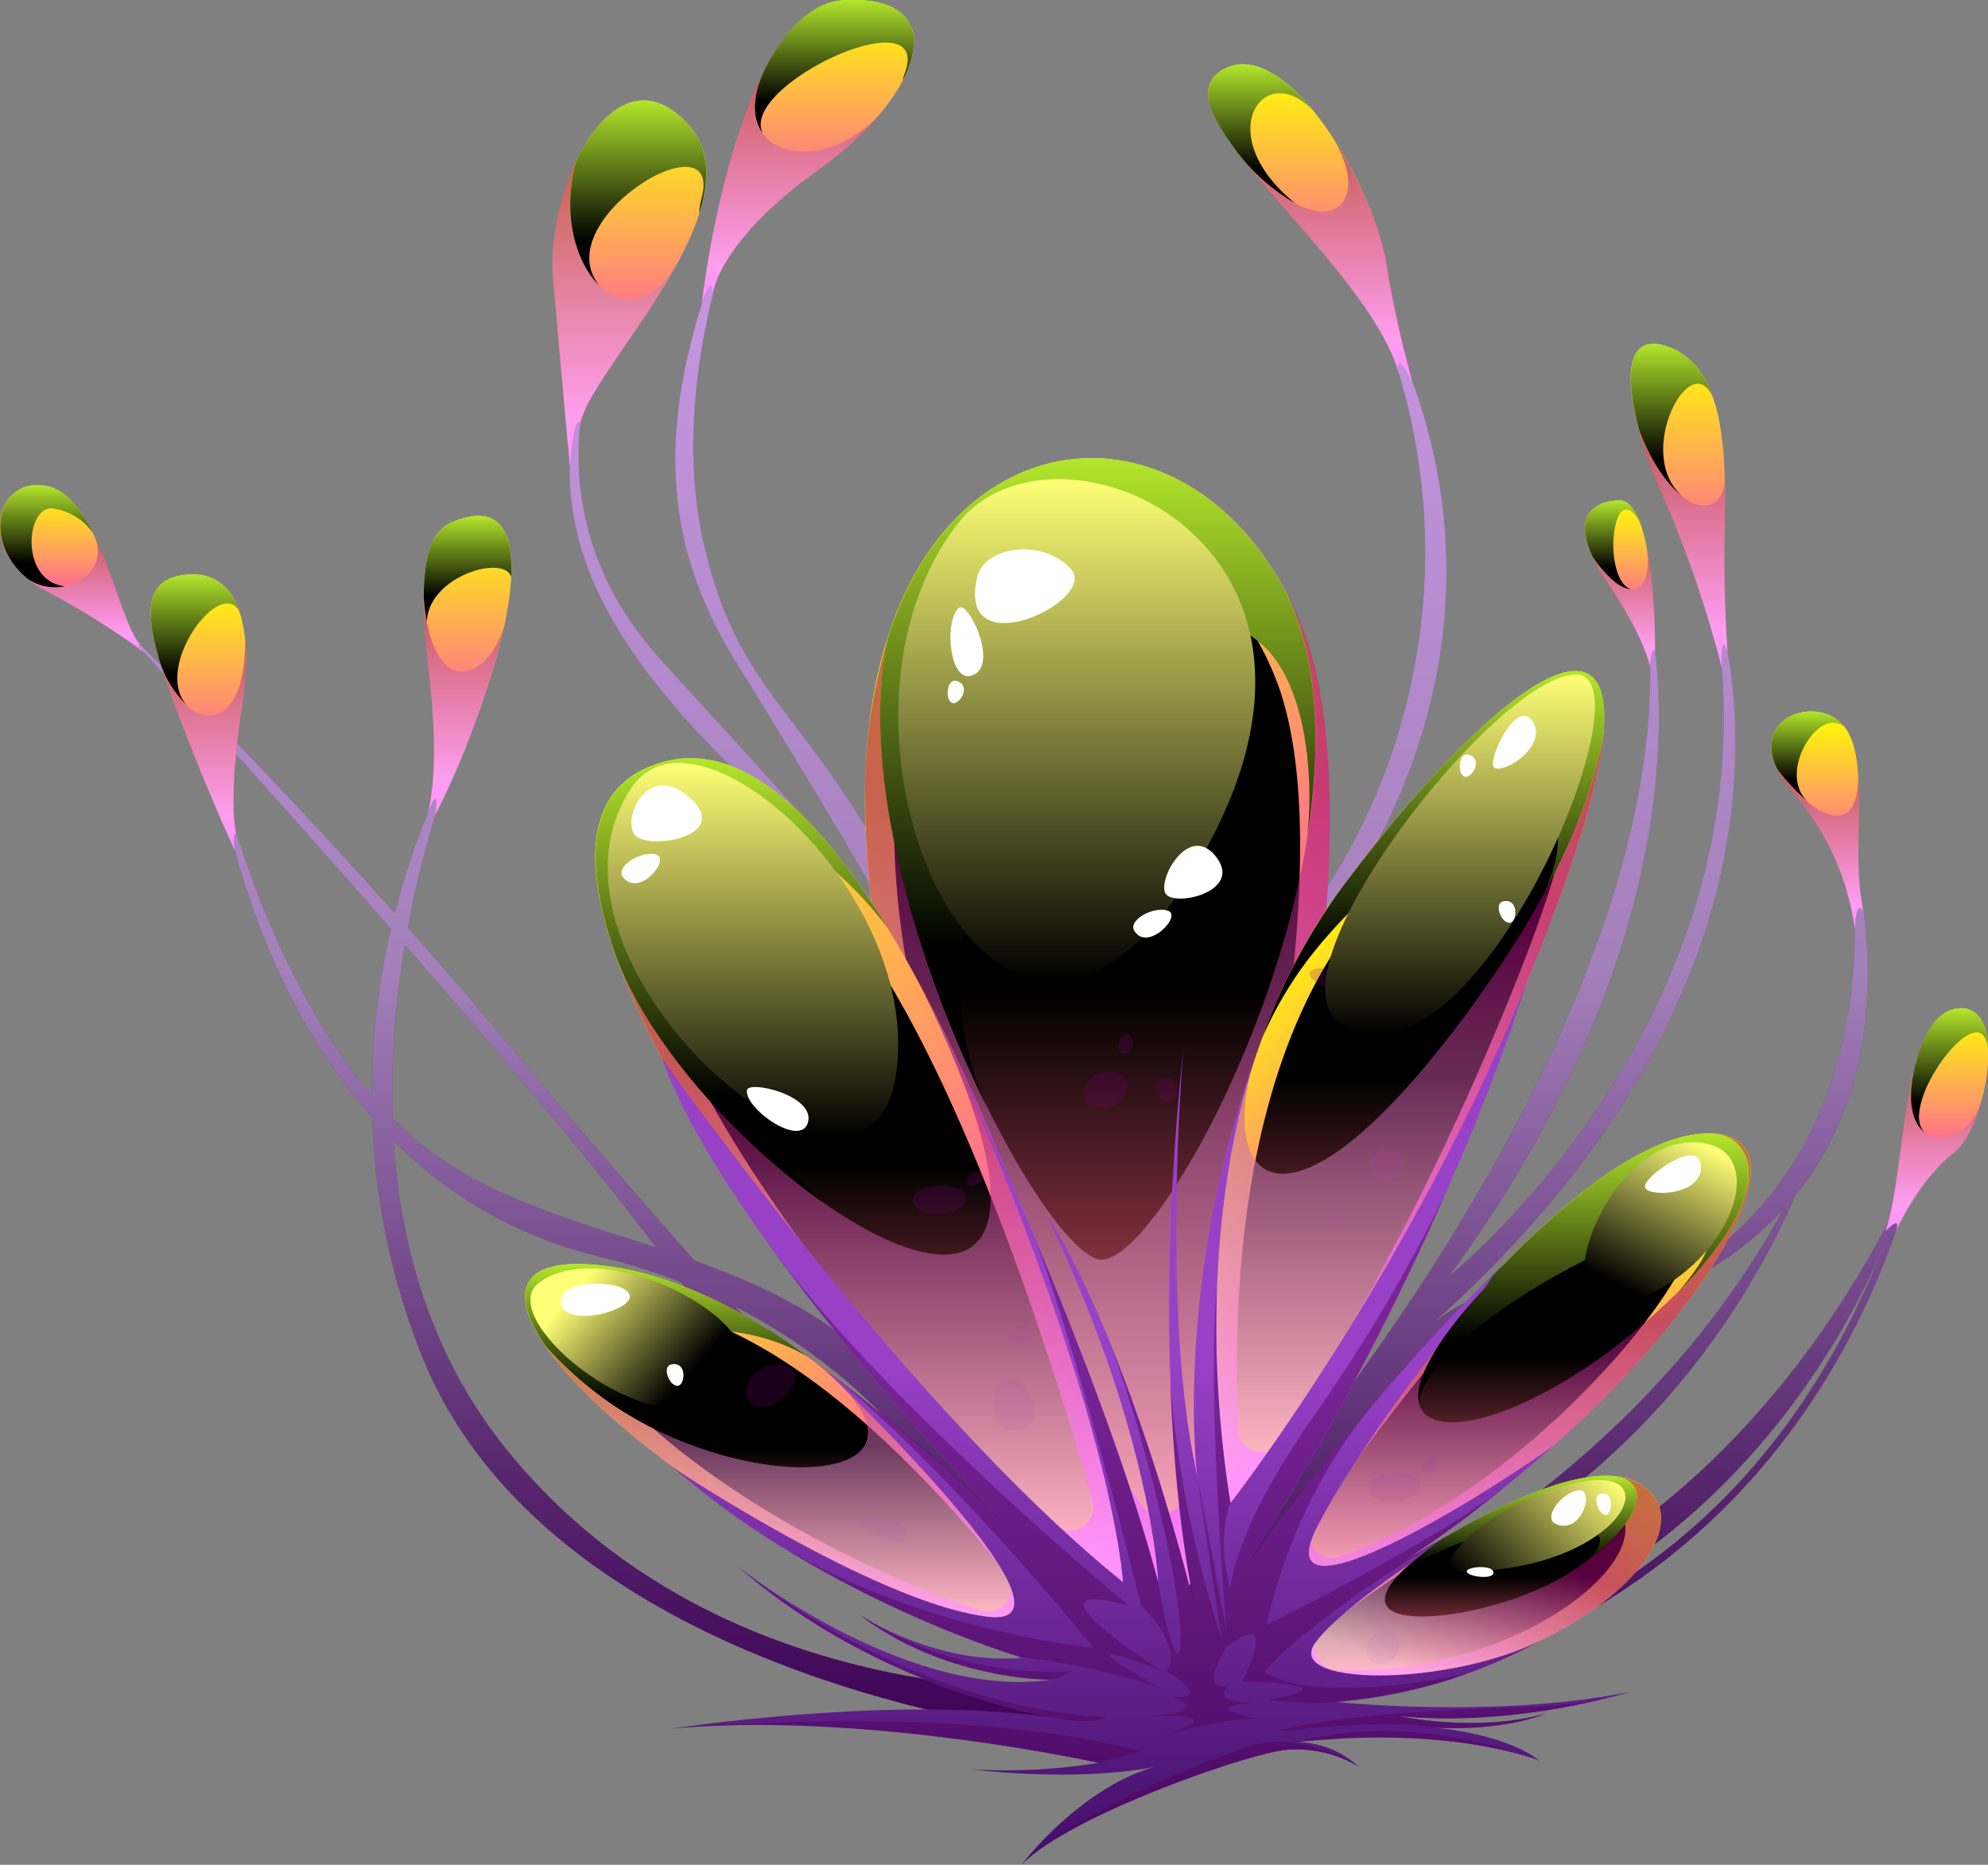 <svg xmlns="http://www.w3.org/2000/svg" xmlns:xlink="http://www.w3.org/1999/xlink" viewBox="0 0 310.91 291.6"><rect x="0" y="0" width="310.91" height="291.6" fill="#808080" stroke="none"/><defs><linearGradient id="a" x1="96.03" y1="50.43" x2="96.03" y2="47.19" gradientUnits="userSpaceOnUse"><stop offset="0.04" stop-color="#1f003d"/><stop offset="1" stop-color="#9741c7"/></linearGradient><linearGradient id="b" x1="159.11" y1="271.12" x2="159.11" y2="50.52" gradientUnits="userSpaceOnUse"><stop offset="0.19" stop-color="#2f0253"/><stop offset="1" stop-color="#9741c7"/></linearGradient><linearGradient id="c" x1="96.03" y1="50.43" x2="96.03" y2="45.75" gradientUnits="userSpaceOnUse"><stop offset="0" stop-color="#510057"/><stop offset="1" stop-color="#fff"/></linearGradient><linearGradient id="d" x1="159.11" y1="271.12" x2="159.11" y2="151.7" xlink:href="#c"/><linearGradient id="e" x1="126.03" y1="104.47" x2="221.76" y2="200.2" gradientUnits="userSpaceOnUse"><stop offset="0" stop-color="#ff0"/><stop offset="0.15" stop-color="#ffdf20"/><stop offset="0.48" stop-color="#ff8d72"/><stop offset="0.96" stop-color="#ff0bf3"/><stop offset="1" stop-color="#ff00fe"/></linearGradient><linearGradient id="f" x1="171.61" y1="236.86" x2="171.61" y2="83.11" gradientUnits="userSpaceOnUse"><stop offset="0" stop-color="#ff5e77"/><stop offset="0.53"/></linearGradient><linearGradient id="g" x1="171.61" y1="283.24" x2="171.61" y2="122.82" gradientUnits="userSpaceOnUse"><stop offset="0.16" stop-color="#fff"/><stop offset="1" stop-color="#9c006d"/></linearGradient><linearGradient id="h" x1="194.44" y1="150.88" x2="236.12" y2="192.56" xlink:href="#e"/><linearGradient id="i" x1="233.13" y1="252.77" x2="233.13" y2="182.9" gradientUnits="userSpaceOnUse"><stop offset="0" stop-color="#ff00fe"/><stop offset="0.04" stop-color="#ff0bf3"/><stop offset="0.52" stop-color="#ff8d72"/><stop offset="0.85" stop-color="#ffdf20"/><stop offset="1" stop-color="#ff0"/></linearGradient><linearGradient id="j" x1="242.74" y1="224.12" x2="216.01" y2="270.41" xlink:href="#e"/><linearGradient id="k" x1="89.6" y1="130.29" x2="191.14" y2="231.82" xlink:href="#e"/><linearGradient id="l" x1="89.14" y1="193.82" x2="159.22" y2="263.9" xlink:href="#e"/><linearGradient id="m" x1="219.62" y1="227.12" x2="219.62" y2="116.39" xlink:href="#f"/><linearGradient id="n" x1="235.37" y1="243.59" x2="235.37" y2="184.47" xlink:href="#f"/><linearGradient id="o" x1="229.89" y1="261.18" x2="229.89" y2="233.59" xlink:href="#f"/><linearGradient id="p" x1="136.09" y1="239.33" x2="136.09" y2="131.18" xlink:href="#f"/><linearGradient id="q" x1="124.67" y1="252.04" x2="124.67" y2="204" xlink:href="#f"/><linearGradient id="r" x1="233.12" y1="252.77" x2="233.12" y2="206.59" gradientUnits="userSpaceOnUse"><stop offset="0" stop-color="#fff"/><stop offset="1" stop-color="#9c006d"/></linearGradient><linearGradient id="s" x1="222.5" y1="262.19" x2="231.53" y2="239.77" xlink:href="#r"/><linearGradient id="t" x1="129.19" y1="261.33" x2="129.19" y2="207.22" xlink:href="#g"/><linearGradient id="u" x1="219.55" y1="245.74" x2="219.55" y2="141.92" xlink:href="#g"/><linearGradient id="v" x1="138.94" y1="257.66" x2="138.94" y2="168.5" xlink:href="#g"/><linearGradient id="w" x1="179.23" y1="308.42" x2="179.23" y2="213.14" gradientUnits="userSpaceOnUse"><stop offset="0" stop-color="#2f0253"/><stop offset="1" stop-color="#9741c7"/></linearGradient><linearGradient id="x" x1="171.68" y1="172.64" x2="171.68" y2="71.65" gradientUnits="userSpaceOnUse"><stop offset="0.24"/><stop offset="1" stop-color="#b3e72c"/></linearGradient><linearGradient id="y" x1="224.16" y1="162.28" x2="224.16" y2="104.94" xlink:href="#x"/><linearGradient id="z" x1="232.45" y1="201.55" x2="232.45" y2="199.53" xlink:href="#x"/><linearGradient id="aa" x1="247.65" y1="219.41" x2="247.65" y2="177.24" xlink:href="#x"/><linearGradient id="ab" x1="236.52" y1="248.55" x2="236.52" y2="230.79" xlink:href="#x"/><linearGradient id="ac" x1="253.21" y1="231.06" x2="253.21" y2="230.85" xlink:href="#x"/><linearGradient id="ad" x1="116.01" y1="188.1" x2="116.01" y2="118.56" xlink:href="#x"/><linearGradient id="ae" x1="104.27" y1="225.7" x2="104.27" y2="197.67" xlink:href="#x"/><linearGradient id="af" x1="85.75" y1="211.8" x2="85.75" y2="210.44" xlink:href="#x"/><linearGradient id="ag" x1="120.29" y1="208.89" x2="120.29" y2="207.22" xlink:href="#x"/><linearGradient id="ah" x1="168.4" y1="153.42" x2="168.4" y2="74.93" gradientUnits="userSpaceOnUse"><stop offset="0"/><stop offset="1" stop-color="#ff7"/></linearGradient><linearGradient id="ai" x1="117.76" y1="177.61" x2="117.76" y2="119.29" xlink:href="#ah"/><linearGradient id="aj" x1="107.41" y1="215.31" x2="90.92" y2="200.7" xlink:href="#ah"/><linearGradient id="ak" x1="228.34" y1="161.74" x2="228.34" y2="105.48" xlink:href="#ah"/><linearGradient id="al" x1="254.52" y1="201.64" x2="265.98" y2="178.74" xlink:href="#ah"/><linearGradient id="am" x1="250.59" y1="229.52" x2="230.86" y2="249.25" gradientUnits="userSpaceOnUse"><stop offset="0" stop-color="#ff7"/><stop offset="1"/></linearGradient><linearGradient id="an" x1="73.13" y1="128.21" x2="73.13" y2="80.66" xlink:href="#i"/><linearGradient id="ao" x1="31.02" y1="132.96" x2="31.02" y2="89.83" xlink:href="#i"/><linearGradient id="ap" x1="11.27" y1="102.02" x2="11.27" y2="75.84" xlink:href="#i"/><linearGradient id="aq" x1="98.45" y1="73.01" x2="98.45" y2="15.72" xlink:href="#i"/><linearGradient id="ar" x1="126.34" y1="47.5" x2="126.34" y2="0" xlink:href="#i"/><linearGradient id="as" x1="204.88" y1="59.47" x2="204.88" y2="10.06" xlink:href="#i"/><linearGradient id="at" x1="253.36" y1="104.48" x2="253.36" y2="78.24" xlink:href="#i"/><linearGradient id="au" x1="262.61" y1="104.48" x2="262.61" y2="53.76" xlink:href="#i"/><linearGradient id="av" x1="284.25" y1="145.36" x2="284.25" y2="111.26" xlink:href="#i"/><linearGradient id="aw" x1="302.85" y1="192.57" x2="302.85" y2="157.66" xlink:href="#i"/><linearGradient id="ax" x1="72.52" y1="127.52" x2="72.52" y2="93.44" xlink:href="#g"/><linearGradient id="ay" x1="31.59" y1="132.96" x2="31.59" y2="100.12" xlink:href="#g"/><linearGradient id="az" x1="13.49" y1="102.02" x2="13.49" y2="83.32" xlink:href="#g"/><linearGradient id="ba" x1="96.34" y1="73.01" x2="96.34" y2="25.07" xlink:href="#g"/><linearGradient id="bb" x1="123.94" y1="47.5" x2="123.94" y2="10.78" xlink:href="#g"/><linearGradient id="bc" x1="207.39" y1="59.47" x2="207.39" y2="21.38" xlink:href="#g"/><linearGradient id="bd" x1="253.98" y1="104.48" x2="253.98" y2="84.63" xlink:href="#g"/><linearGradient id="be" x1="263.27" y1="104.48" x2="263.27" y2="67.28" xlink:href="#g"/><linearGradient id="bf" x1="284.68" y1="145.36" x2="284.68" y2="120.2" xlink:href="#g"/><linearGradient id="bg" x1="302.24" y1="192.57" x2="302.24" y2="166.56" xlink:href="#g"/><linearGradient id="bh" x1="73.13" y1="97.28" x2="73.13" y2="80.66" xlink:href="#x"/><linearGradient id="bi" x1="30.49" y1="110.37" x2="30.49" y2="89.83" xlink:href="#x"/><linearGradient id="bj" x1="8.74" y1="91.83" x2="8.74" y2="75.84" xlink:href="#x"/><linearGradient id="bk" x1="99.82" y1="44.66" x2="99.82" y2="15.72" xlink:href="#x"/><linearGradient id="bl" x1="130.49" y1="20.9" x2="130.49" y2="0" xlink:href="#x"/><linearGradient id="bm" x1="197.06" y1="31.82" x2="197.06" y2="10.06" xlink:href="#x"/><linearGradient id="bn" x1="252.16" y1="92.16" x2="252.16" y2="78.24" xlink:href="#x"/><linearGradient id="bo" x1="261.45" y1="77.62" x2="261.45" y2="53.76" xlink:href="#x"/><linearGradient id="bp" x1="282.74" y1="125.39" x2="282.74" y2="111.26" xlink:href="#x"/><linearGradient id="bq" x1="304.88" y1="177.17" x2="304.88" y2="157.66" xlink:href="#x"/></defs><g style="isolation:isolate"><path d="M94.87,50.43c.71-1.54,1.48-3.09,2.33-4.68A39.39,39.39,0,0,0,94.87,50.43Z" fill="url(#a)"/><path d="M297.41,187c-32.76,66.67-90.52,73.08-57.2,49.93,23.82-16.55,35.71-38.69,40.58-50,19-23.34,8.28-55.7,8.28-55.7,7.34,51.17-26.3,73.92-40.93,70.37a27.73,27.73,0,0,0-24.45,5.67c67.34-59.93,43.67-116,43.67-116,13.76,64.76-40.7,108.25-40.7,108.25,44.92-61.52,30.6-106,30.6-106,9.16,62.38-60.61,141.76-60.61,141.76s-21.33-41.47,13-93.81,4.63-95.35,4.63-95.35c35,79.5-46.61,155.75-69,103-16.08-37.84-29-37.14-35.17-63.89-6.73-29,8.86-60.84,8.86-60.84-15.69,33.63-18.23,55.76-4,78.92,9.06,14.7,24.12,39.24,28.14,48.25-5.83-11.67-18-24.54-39.64-48.25-19-20.88-12.7-43.34-8.62-52.84C83,75.93,89.18,95.63,116,121.51c28.45,27.45,45.52,81.81,45.52,81.81s6.75,56.79-14.29,22.63C137,209.41,123,202.27,108.63,197.14c-8.3-9.42-17.47-19.89-30.55-35.53-4.7-5.61-9.52-11.16-14.3-16.54A148.81,148.81,0,0,1,71.35,118s-5.68,9.46-9.6,24.8C38.36,116.67,16.62,95.54,16.62,95.54s21.77,23.67,44.53,49.7a115.12,115.12,0,0,0-3,26c-17.73-20.62-24.38-52.72-24.38-52.72s3.55,32.63,24.44,56.23a109.23,109.23,0,0,0,7.67,37c20.18,51.08,99.38,59.62,100.6,59.32l42.43-5c84.62-15.1,92.73-94.35,92.73-94.35Q299.77,179.85,297.41,187ZM139.17,232.51C129.61,221,122.32,212.66,115,204.3,150.48,222.58,158.49,255.74,139.17,232.51Zm-36.56-37.43c-13.35-4.37-26.61-7.91-37.07-16.47q-2.16-1.77-4.15-3.77a137.53,137.53,0,0,1,1.92-27.13C78.19,164.76,93.2,182.52,102.61,195.08ZM78.69,226c-11.49-14.53-16.08-31.47-17.13-47.56a67.63,67.63,0,0,0,32.26,18.07,95.08,95.08,0,0,1,12.71,4c.69,1,1.34,1.94,1.92,2.83C126.28,230.61,171,264,171,264S112.94,269.26,78.69,226Zm185.5-25.76a53.62,53.62,0,0,0,14.68-11.09c-23.77,43.74-68,62.65-68,62.65S223.46,221.55,264.19,200.19ZM213.9,261.33c51.86-10,73.78-50,80.9-67C269.54,259.61,213.9,261.33,213.9,261.33Z" fill="url(#b)"/><g opacity="0.44" style="mix-blend-mode:multiply"><path d="M94.87,50.43c.71-1.54,1.48-3.09,2.33-4.68A39.39,39.39,0,0,0,94.87,50.43Z" fill="url(#c)"/><path d="M297.41,187c-32.76,66.67-90.52,73.08-57.2,49.93,23.82-16.55,35.71-38.69,40.58-50,19-23.34,8.28-55.7,8.28-55.7,7.34,51.17-26.3,73.92-40.93,70.37a27.73,27.73,0,0,0-24.45,5.67c67.34-59.93,43.67-116,43.67-116,13.76,64.76-40.7,108.25-40.7,108.25,44.92-61.52,30.6-106,30.6-106,9.16,62.38-60.61,141.76-60.61,141.76s-21.33-41.47,13-93.81,4.63-95.35,4.63-95.35c35,79.5-46.61,155.75-69,103-16.08-37.84-29-37.14-35.17-63.89-6.73-29,8.86-60.84,8.86-60.84-15.69,33.63-18.23,55.76-4,78.92,9.06,14.7,24.12,39.24,28.14,48.25-5.83-11.67-18-24.54-39.64-48.25-19-20.88-12.7-43.34-8.62-52.84C83,75.93,89.18,95.63,116,121.51c28.45,27.45,45.52,81.81,45.52,81.81s6.75,56.79-14.29,22.63C137,209.41,123,202.27,108.63,197.14c-8.3-9.42-17.47-19.89-30.55-35.53-4.7-5.61-9.52-11.16-14.3-16.54A148.81,148.81,0,0,1,71.35,118s-5.68,9.46-9.6,24.8C38.36,116.67,16.62,95.54,16.62,95.54s21.77,23.67,44.53,49.7a115.12,115.12,0,0,0-3,26c-17.73-20.62-24.38-52.72-24.38-52.72s3.55,32.63,24.44,56.23a109.23,109.23,0,0,0,7.67,37c20.18,51.08,99.38,59.62,100.6,59.32l42.43-5c84.62-15.1,92.73-94.35,92.73-94.35Q299.77,179.85,297.41,187ZM139.17,232.51C129.61,221,122.32,212.66,115,204.3,150.48,222.58,158.49,255.74,139.17,232.51Zm-36.56-37.43c-13.35-4.37-26.61-7.91-37.07-16.47q-2.16-1.77-4.15-3.77a137.53,137.53,0,0,1,1.92-27.13C78.19,164.76,93.2,182.52,102.61,195.08ZM78.69,226c-11.49-14.53-16.08-31.47-17.13-47.56a67.63,67.63,0,0,0,32.26,18.07,95.08,95.08,0,0,1,12.71,4c.69,1,1.34,1.94,1.92,2.83C126.28,230.61,171,264,171,264S112.94,269.26,78.69,226Zm185.5-25.76a53.62,53.62,0,0,0,14.68-11.09c-23.77,43.74-68,62.65-68,62.65S223.46,221.55,264.19,200.19ZM213.9,261.33c51.86-10,73.78-50,80.9-67C269.54,259.61,213.9,261.33,213.9,261.33Z" fill="url(#d)"/></g><path d="M184.5,253s-48.62-64.22-49.23-126.9,51.37-70,68.19-28.44S184.5,253,184.5,253Z" fill="url(#e)"/><path d="M185,234.22a3.65,3.65,0,0,1-6.54,1c-10.86-16.06-38.17-60.74-38.6-104.57-.53-54.73,44.85-61.13,59.53-24.83C211.7,136.22,191.84,210.71,185,234.22Z" fill="url(#f)" style="mix-blend-mode:screen"/><path d="M184.5,253s35.78-113.75,19-155.34a54.34,54.34,0,0,0-2.4-5.09c17.57,35.84-19.45,107.19-29.45,104.32s-40.35-62.16-32.76-97.17a83.73,83.73,0,0,0-3.58,26.38C135.88,188.75,184.5,253,184.5,253Z" opacity="0.56" fill="url(#g)" style="mix-blend-mode:multiply"/><path d="M189.69,245.74s-9.05-67.58,19.79-106.42,55.43-54.12,33.11,4.59S189.69,245.74,189.69,245.74Z" fill="url(#h)"/><path d="M192.44,252.77s48-75.22,74.61-75.53S236.17,247.88,192.44,252.77Z" fill="url(#i)"/><path d="M194.28,262.86s47.39-39.45,62.07-30.88S236.47,270.2,194.28,262.86Z" fill="url(#j)"/><path d="M181.74,257.66s-37.92-149.53-78-138.52S147.19,235.64,181.74,257.66Z" fill="url(#k)"/><path d="M173.13,261.33s-39.7-58.1-77.93-63.3S108.26,244.82,173.13,261.33Z" fill="url(#l)"/><path d="M200.42,225.42a3.65,3.65,0,0,1-6.73-1.77c-.91-18-.24-54.66,17.44-78.46,24.14-32.52,46.41-45.32,27.72,3.84A435.63,435.63,0,0,1,200.42,225.42Z" fill="url(#m)" style="mix-blend-mode:screen"/><path d="M209.6,243.39a3.67,3.67,0,0,1-4.24-5.53c11.27-16.36,38.47-53.2,55.2-53.39C280.21,184.24,243.12,232.09,209.6,243.39Z" fill="url(#n)" style="mix-blend-mode:screen"/><path d="M209.14,261.16a3.67,3.67,0,0,1-2.1-6.58c11.92-9,35.4-25.18,44.31-20C262.43,241.06,239.7,262,209.14,261.16Z" fill="url(#o)" style="mix-blend-mode:screen"/><path d="M165,238.45a3.65,3.65,0,0,0,5.87-3.8c-8.37-29.36-34.09-110.39-61-103C80.1,139.83,133.7,211.79,165,238.45Z" fill="url(#p)" style="mix-blend-mode:screen"/><path d="M153.36,251.83a3.66,3.66,0,0,0,4-5.76c-10.94-13.73-33.64-38.77-55.72-41.78C73.17,200.42,106.72,236.18,153.36,251.83Z" fill="url(#q)" style="mix-blend-mode:screen"/><path d="M126.08,135.37c3.48,1.16,1.73,13.53-3.4,10.76S122.6,134.21,126.08,135.37Z" fill="#780078" opacity="0.22" style="mix-blend-mode:multiply"/><path d="M149.94,135.75c2.67-1.3,2.71-3.53,0-3.52S148.33,136.54,149.94,135.75Z" fill="#780078" opacity="0.22" style="mix-blend-mode:multiply"/><path d="M216.36,139.57c-.84-3,7.9-3.64,8.2-.78S217.21,142.54,216.36,139.57Z" fill="#780078" opacity="0.22" style="mix-blend-mode:multiply"/><path d="M225.58,137c2.19-.2,2.24-2,.76-2.13S224.24,137.08,225.58,137Z" fill="#780078" opacity="0.22" style="mix-blend-mode:multiply"/><path d="M258,200c-2.14-1,.53-4.81,3.2-3S260.13,200.91,258,200Z" fill="#780078" opacity="0.22" style="mix-blend-mode:multiply"/><path d="M217.2,184.75c3-.77,3.17-6.26-.64-5.07S214.24,185.53,217.2,184.75Z" fill="#780078" opacity="0.22" style="mix-blend-mode:multiply"/><path d="M216.65,260.24c3-.78,3.18-6.26-.64-5.08S213.69,261,216.65,260.24Z" fill="#780078" opacity="0.22" style="mix-blend-mode:multiply"/><path d="M207.71,191.39c-1.33-2.07.5-3,1.66-1.34S207.71,191.39,207.71,191.39Z" fill="#780078" opacity="0.22" style="mix-blend-mode:multiply"/><path d="M171.56,173.15c-4.15-.74-1.63-6.38,2.67-5.49S175.71,173.89,171.56,173.15Z" fill="#780078" opacity="0.22" style="mix-blend-mode:multiply"/><path d="M175.71,161.81c1.19-1,2.37,1.92.66,2.78S174.52,162.77,175.71,161.81Z" fill="#780078" opacity="0.22" style="mix-blend-mode:multiply"/><path d="M183.42,171.91a1.89,1.89,0,0,0-1.93-3.21C179.86,169.44,181.49,173.64,183.42,171.91Z" fill="#780078" opacity="0.22" style="mix-blend-mode:multiply"/><path d="M176.5,89.78c-4.16-.74-1.64-6.37,2.66-5.48S180.65,90.52,176.5,89.78Z" fill="#780078" opacity="0.22" style="mix-blend-mode:multiply"/><path d="M180.65,78.44c1.18-1,2.36,1.92.66,2.78S179.46,79.41,180.65,78.44Z" fill="#780078" opacity="0.22" style="mix-blend-mode:multiply"/><path d="M188.36,88.55a1.9,1.9,0,0,0-1.94-3.22C184.8,86.08,186.43,90.28,188.36,88.55Z" fill="#780078" opacity="0.22" style="mix-blend-mode:multiply"/><path d="M117.56,219.51c-3.13-2.8,2.22-7.56,5.78-5.79S120.38,222,117.56,219.51Z" fill="#780078" opacity="0.22" style="mix-blend-mode:multiply"/><path d="M114.73,127.36c-2.84-1.35-1.39-4.94,1-3.42S116,128,114.73,127.36Z" fill="#780078" opacity="0.22" style="mix-blend-mode:multiply"/><path d="M156.14,216.8c2.89-3.9,8.44,4.12,4.29,6.42S153.93,219.79,156.14,216.8Z" fill="#780078" opacity="0.22" style="mix-blend-mode:multiply"/><path d="M158.91,207.56c2.41-1.31,3.75,1.43,1.38,2.58S156.49,208.88,158.91,207.56Z" fill="#780078" opacity="0.22" style="mix-blend-mode:multiply"/><path d="M211,152.54c1.2.51,3.62,4.71-2.59,2.36S204.71,149.87,211,152.54Z" fill="#780078" opacity="0.22" style="mix-blend-mode:multiply"/><path d="M142.82,188c-.84-3,7.9-3.64,8.2-.78S143.67,191,142.82,188Z" fill="#780078" opacity="0.22" style="mix-blend-mode:multiply"/><path d="M152,185.38c2.19-.2,2.24-2,.76-2.13S150.7,185.5,152,185.38Z" fill="#780078" opacity="0.22" style="mix-blend-mode:multiply"/><path d="M214,232.9c-.85-3,7.9-3.65,8.2-.79S214.8,235.86,214,232.9Z" fill="#780078" opacity="0.22" style="mix-blend-mode:multiply"/><path d="M223.18,230.29c2.19-.2,2.24-2,.76-2.14S221.83,230.41,223.18,230.29Z" fill="#780078" opacity="0.22" style="mix-blend-mode:multiply"/><path d="M140.45,238c1.2.51,3.62,4.71-2.59,2.36S134.12,235.35,140.45,238Z" fill="#780078" opacity="0.22" style="mix-blend-mode:multiply"/><path d="M267.58,177.26c6.49,0,12.29,9.57-9.55,28.88-25.07,22.17-50.71,22.48-26.49-4a15,15,0,0,0,1.88-2.6c-21.2,22.28-41,53.27-41,53.27C235.86,247.91,292.84,177.94,267.58,177.26Z" opacity="0.56" fill="url(#r)" style="mix-blend-mode:multiply"/><path d="M245.8,245.74c-12.23,8.1-40.13,11.19-24.66-1.67,1.39-1.16,2.86-2.29,4.37-3.38a279,279,0,0,0-31.23,22.17C236.47,270.2,271,240.54,256.35,232a9.39,9.39,0,0,0-3.8-1.13C258.27,231.62,257.42,238,245.8,245.74Z" opacity="0.56" fill="url(#s)" style="mix-blend-mode:multiply"/><path d="M173.13,261.33S148.27,225,119,207.22c44.09,27.17-10.18,30.8-33.7,3.22C95.83,225.78,131.71,250.79,173.13,261.33Z" opacity="0.56" fill="url(#t)" style="mix-blend-mode:multiply"/><path d="M189.69,245.74s30.58-43.12,52.9-101.83c5-13.19,7.55-22.64,8.16-28.93-1.7,9.85-7.06,24-21,43-26.93,36.66-39,28.45-34,9.12C184.1,203.87,189.69,245.74,189.69,245.74Z" opacity="0.56" fill="url(#u)" style="mix-blend-mode:multiply"/><path d="M181.74,257.66S165.89,195.19,143.87,154c38.62,78.15-35.22,30.37-47.73-5C108.69,185.11,157.38,242.14,181.74,257.66Z" opacity="0.56" fill="url(#v)" style="mix-blend-mode:multiply"/><path d="M103.49,165.44s38.8,55.16,72.13,81.95c0,0-1.42-28-30.22-90.5,0,0,25.94,53.5,35.73,90.5,0,0-.92-23.06-17.43-57.31,0,0,11.92,16.52,23.54,62.69,0,0-8.25-31.5-2.14-89,0,0-3.67,41.29,2.14,67,0,0-4-30.8,10.11-68.3,0,0-11.94,28.23-4.91,72.57,0,0,27.65-35.47,46.24-81.19,0,0-13.21,43.89-44.4,91.9,0,0,20.05-28.25,40.91-48.07,0,0-20.35,24.06-29.06,40.8s24.84-3.81,36.73-12.34c0,0-12,10.85-23.24,17.85,0,0,9.18-5.27,11.76-6.59,0,0-20.87,12.77-25.71,19.54s20.73,6.85,35.42-.47a80,80,0,0,1-32.21,9.65s25,2.71,46.09-1.57c0,0-17.58,5.58-36.08,3.82,0,0,11.9,2.6,22.78-.38,0,0-6.42,2.83-17.66,2.14,0,0,11.09.77,16.75,5.2,0,0-13.46-5.58-37.85-2.91a14.47,14.47,0,0,1,9.56,3.83,18.86,18.86,0,0,0-11.39-2.6c-6.42.69-34.09,10.39-41.36,18,0,0,8.95-11.92,20.8-15.36,0,0-10.32,2.44-28.75.38a92.48,92.48,0,0,0,20-1s-36.54-8.11-66.66-5.36c0,0,35.7-5.5,60.24-1.6,0,0-27.75-4.21-50-23.78,0,0,26.4,21,48.93,17.74,0,0-16.51.15-30-10.24,0,0,11.93,8,25.54,6.8,0,0-30.83-9.08-54.48-29.69,0,0,31.69,21.13,49.12,23.27s-25.43-38.62-25.43-38.62,16.26,12.17,28.19,24.25C157.28,238.4,113.7,193.86,103.49,165.44Z" fill="url(#w)"/><g style="mix-blend-mode:screen"><path d="M204.36,131.29c2.31-14,2-27.82-3.19-38.5-15.58-29.89-51.08-28.59-62.36,7.13-4.53,21.38,4.95,51.68,15.31,72.72-15.49-35,17.71-75.08,34.66-75.08C205,97.56,205.63,122.73,204.36,131.29Z" fill="url(#x)"/><path d="M241.43,139.79c5.55-10.18,8.21-18.41,9.32-24.81,2.09-21.71-18.92-5.77-41.27,24.34-.52.69-1,1.41-1.47,2.11a92.35,92.35,0,0,0-10.59,20.85,59.35,59.35,0,0,1,10-15.71C224.54,126.72,251.5,117.13,241.43,139.79Z" fill="url(#y)"/><path d="M231.5,201.55c.63-.69,1.27-1.36,1.9-2Z" fill="url(#z)"/><path d="M268.46,177.32c-.29,0-.57,0-.88-.06l-.53,0c-9.53.11-21.81,9.85-33.65,22.29a14.53,14.53,0,0,1-1.86,2.57c-7.7,8.43-10.35,14.14-9.59,17.31.79-14.08,62.42-43.36,40.77-17.69C278.13,186.17,274,178.07,268.46,177.32Z" fill="url(#aa)"/><path d="M252.6,230.86c-6.82-.71-17.07,3.89-27.09,9.83-1.51,1.09-3,2.22-4.37,3.38a16.32,16.32,0,0,0-4.09,4.48c8.69-11.43,42.94-13.86,30.45-4C257.45,237.41,258,231.62,252.6,230.86Z" fill="url(#ab)"/><path d="M252.55,230.85c.48.06.91.12,1.31.21A13.27,13.27,0,0,0,252.55,230.85Z" fill="url(#ac)"/><path d="M103.76,119.14C92,122.39,90.89,133.85,96.14,149c4.93,13.94,19.38,29.8,32.72,39.13C106.34,169.38,108,128.61,118.52,130c10.3,1.35,19.89,14.56,20.37,15.23C128.07,127.44,116,115.77,103.76,119.14Z" fill="url(#ad)"/><path d="M95.2,198c-13.85-1.88-15.92,3.76-9.87,12.49a55.87,55.87,0,0,0,22.11,15.18c-27.69-14.17,2.31-23.63,19-13.43-1.66-1.25-3.57-2.58-5.74-4C112.42,203.06,103.78,199.2,95.2,198Z" fill="url(#ae)"/><path d="M86.25,211.8c-.33-.43-.63-.86-.92-1.28l-.07-.08C85.56,210.88,85.9,211.34,86.25,211.8Z" fill="url(#af)"/><path d="M119,207.22c.6.36,1.16.73,1.72,1.09l.95.58C120.74,208.32,119.85,207.76,119,207.22Z" fill="url(#ag)"/></g><path d="M149.91,81.73c15.11-19.22,67.68,3.36,36.91,54.12S124.18,114.45,149.91,81.73Z" fill="url(#ah)" style="mix-blend-mode:screen"/><path d="M98.8,123.12c10.11-15,46.18,17.2,41.2,45.63S80.45,150.41,98.8,123.12Z" fill="url(#ai)" style="mix-blend-mode:screen"/><path d="M84.35,200.53c11.79-8.61,44.84,10.59,27.06,18.88C99.7,224.87,77.12,205.8,84.35,200.53Z" fill="url(#aj)" style="mix-blend-mode:screen"/><path d="M209.59,159.93c-11.91-8,24.8-54.68,36.95-54.45S230,173.56,209.59,159.93Z" fill="url(#ak)" style="mix-blend-mode:screen"/><path d="M264.38,178.62c12.81-.41,7.76,18.2-8.39,24.7S249.93,179.07,264.38,178.62Z" fill="url(#al)" style="mix-blend-mode:screen"/><path d="M228.42,245.74c-6.57,0,6.42-12.2,19.61-14.14S252.63,245.77,228.42,245.74Z" fill="url(#am)" style="mix-blend-mode:screen"/><path d="M152.8,90.32c1.12-4.93,10.26-6.23,14.69-1.34S149.56,104.54,152.8,90.32Z" fill="#fff"/><path d="M150.06,95c1.39-.91,6.1,8.73,2.2,10.54S147.61,96.62,150.06,95Z" fill="#fff"/><path d="M116.81,170.5c.16-1.65,10.62.76,9.57,4.94S116.51,173.41,116.81,170.5Z" fill="#fff"/><path d="M149.62,106.48c2.49.78.26,4.08-.82,3.38S148.18,106,149.62,106.48Z" fill="#fff"/><path d="M229.66,118c2.5.71.35,4.07-.74,3.39S228.21,117.61,229.66,118Z" fill="#fff"/><path d="M235.1,140.94c2.55-.51,2.18,3.46.89,3.36S233.62,141.24,235.1,140.94Z" fill="#fff"/><path d="M105,213.35c2.55-.51,2.18,3.45.89,3.36S103.5,213.64,105,213.35Z" fill="#fff"/><path d="M250.31,233.57c2.23-.5,1.9,3.44.78,3.34S249,233.87,250.31,233.57Z" fill="#fff"/><path d="M182.3,139.75c-1.37-2.13,3.64-11.23,7.89-5.77S183.67,141.88,182.3,139.75Z" fill="#fff"/><path d="M233.56,119.85c-.71-1.66,3.89-11,6.22-6.88S234.26,121.5,233.56,119.85Z" fill="#fff"/><path d="M257.26,185.46c.18-1.79,8.71-7.71,8.77-3S257.08,187.25,257.26,185.46Z" fill="#fff"/><path d="M177.41,145.58c-1.08-1.68,3-3.94,5.26-3.17S179.51,148.89,177.41,145.58Z" fill="#fff"/><path d="M99.37,130.66c-2.26-2.31,1.79-11.88,8.51-5.92S101.63,133,99.37,130.66Z" fill="#fff"/><path d="M97.46,137.2c-1.32-1.62,2.65-4.2,5.1-3.58S100.05,140.39,97.46,137.2Z" fill="#fff"/><path d="M243.34,238.32c-2.09-.89.71-4.81,3.46-5.27S247.44,240.07,243.34,238.32Z" fill="#fff"/><path d="M229.41,245.82c-.39-.78,3.91-1.25,4.14,0S229.79,246.6,229.41,245.82Z" fill="#fff"/><path d="M98.45,202.4c1,2.45-10,5.39-10.69,1.44S97.41,200,98.45,202.4Z" fill="#fff"/><path d="M71.35,81.39c15.63-5.84,7.3,24.71-3.27,46.06,0,0,1-6.23-1.57.76,0,0,2.7-5.26.52-23.7S67.64,82.77,71.35,81.39Z" fill="url(#an)"/><path d="M28.16,90c10-1.8,11.35,9.7,9.75,20s-1.72,18-.88,20.55c0,0-.62-1.66-.33,2.37,0,0-4.64-10.09-9-21.72S20.94,91.32,28.16,90Z" fill="url(#ao)"/><path d="M21.87,100.74s-.72-.25.67,1.28A123.42,123.42,0,0,0,6.66,92.1C-3.55,86.59-1,74.38,7.29,76S18.42,97,21.87,100.74Z" fill="url(#ap)"/><path d="M90.75,66.25c1.58-8.51,28.34-34.18,16.88-46.79S85.26,29,86.53,43.77,89.13,73,89.13,73C90,64,90.75,66.25,90.75,66.25Z" fill="url(#aq)"/><path d="M111.26,46.86s.15-8.45,16.81-20.37,21.1-27.37,4-26.45-22.3,47.46-22.3,47.46S112,41.47,111.26,46.86Z" fill="url(#ar)"/><path d="M218.87,58.6s-1.07-4.52,2,.87a169,169,0,0,1-4.08-18.53c-2.14-12.23-16.13-36.39-26-29.74S213.73,40.64,218.87,58.6Z" fill="url(#as)"/><path d="M253.14,78.25c5.92-.25,5.71,23.63,5.71,23.63s-.72-.9-.76,2.6c0,0-.54-4.3-6.84-13.64S248.55,78.44,253.14,78.25Z" fill="url(#at)"/><path d="M269.28,104.48s-.28-6,.91-2.53c0,0-.69-8.59-.47-19.48s.28-25.06-8.9-28.27-6,12-.46,24A168.06,168.06,0,0,1,269.28,104.48Z" fill="url(#au)"/><path d="M291.46,142.6s-1.19-2.49-1.36,2.76a41,41,0,0,0-9.78-21.56c-9-10.44,2.75-15.59,7.68-10.66S289.19,132.73,291.46,142.6Z" fill="url(#av)"/><path d="M296.47,192.57s3.68-8.18,9-12.21,8.94-24.22.34-22.61-7.71,26-11,34.82C294.8,192.57,297.53,189.67,296.47,192.57Z" fill="url(#aw)"/><path d="M66.77,127.52c2.2-5.8,1.31-.07,1.31-.07A136.91,136.91,0,0,0,78.77,98.33c-3,8.58-11.28,10.84-12.5-4.89A93.06,93.06,0,0,0,67,104.51C68.78,119.29,67.39,125.59,66.77,127.52Z" opacity="0.56" fill="url(#ax)" style="mix-blend-mode:multiply"/><path d="M24.7,102.44c.75,2.63,1.79,5.58,3,8.8,4.36,11.64,9,21.72,9,21.72-.29-4,.33-2.37.33-2.37-.84-2.55-.73-10.23.88-20.55a40.77,40.77,0,0,0,.42-9.92C38.49,115.64,28.54,115.21,24.7,102.44Z" opacity="0.56" fill="url(#ay)" style="mix-blend-mode:multiply"/><path d="M4.43,90.6a14.22,14.22,0,0,0,2.23,1.5A123.42,123.42,0,0,1,22.54,102c-1.39-1.53-.67-1.28-.67-1.28-2.18-2.39-4.13-11-7.35-17.42C17.86,89.53,10,94.16,4.43,90.6Z" opacity="0.56" fill="url(#az)" style="mix-blend-mode:multiply"/><path d="M86.53,43.77C87.79,58.56,89.13,73,89.13,73c.84-9.06,1.62-6.76,1.62-6.76.9-4.85,10-15.29,15.51-25.7-7.81,14.86-20.75.76-16.1-15.48A38.37,38.37,0,0,0,86.53,43.77Z" opacity="0.56" fill="url(#ba)" style="mix-blend-mode:multiply"/><path d="M111.31,46.43c.28-1.86,2.29-9.58,16.76-19.94a50.73,50.73,0,0,0,10.07-9.3c-8.93,10.91-25.23,7.68-18.49-6.41-7.37,14-9.9,36.72-9.9,36.72S111.81,41.87,111.31,46.43Z" opacity="0.56" fill="url(#bb)" style="mix-blend-mode:multiply"/><path d="M220.83,59.47a169,169,0,0,1-4.08-18.53c-.95-5.42-4.22-13.18-8.43-19.56,7.05,11.25-1.55,18-14.38,3,7.66,9.89,21.71,23,24.93,34.25C218.87,58.6,217.8,54.08,220.83,59.47Z" opacity="0.56" fill="url(#bc)" style="mix-blend-mode:multiply"/><path d="M258.08,104.48c.05-3.5.77-2.6.77-2.6s.09-10.25-1.51-17.25c1.55,6.9-1.78,11.63-8.24,2.49a28.34,28.34,0,0,0,2.15,3.72C257.55,100.18,258.08,104.48,258.08,104.48Z" opacity="0.56" fill="url(#bd)" style="mix-blend-mode:multiply"/><path d="M269.28,104.48s-.28-6,.91-2.53c0,0-.69-8.59-.47-19.48,0-2.21.08-4.55,0-6.91-.81,6.27-8.52,4.46-13.4-8.28a73.87,73.87,0,0,0,4,11A168.06,168.06,0,0,1,269.28,104.48Z" opacity="0.56" fill="url(#be)" style="mix-blend-mode:multiply"/><path d="M290.1,145.36c.17-5.25,1.36-2.76,1.36-2.76-1.56-6.77-.29-15.79-.93-22.38.69,8.76-4.26,10.8-12.63,0a15.64,15.64,0,0,0,2.42,3.6A41,41,0,0,1,290.1,145.36Z" opacity="0.56" fill="url(#bf)" style="mix-blend-mode:multiply"/><path d="M296.47,192.57s3.68-8.18,9-12.21c1.71-1.31,3.24-4.31,4.25-7.71-2.84,8-13.58,7.7-10.14-6.09-2.27,8.35-2.66,20.37-4.74,26C294.8,192.57,297.53,189.67,296.47,192.57Z" opacity="0.56" fill="url(#bg)" style="mix-blend-mode:multiply"/><path d="M71.35,81.39c-2.79,1-5.06,3.18-5.08,12a34.36,34.36,0,0,0,.5,3.84c.17-7.1,12.07-10.64,13.18-7C80.31,83,78,78.9,71.35,81.39Z" fill="url(#bh)" style="mix-blend-mode:screen"/><path d="M28.16,90c-5.22.94-5.4,5.55-3.46,12.42a16.92,16.92,0,0,0,4.55,7.93c-5.44-6,5.24-20.24,8.17-14.77C36,91.59,33.2,89.11,28.16,90Z" fill="url(#bi)" style="mix-blend-mode:screen"/><path d="M10.14,91.68c-7.2-.8-6.1-13-1.7-12.14a9.09,9.09,0,0,1,6.08,3.78,68.35,68.35,0,0,1,2.94,7.08C15.14,84,12.14,76.93,7.29,76-.29,74.51-3,84.67,4.43,90.6A7.74,7.74,0,0,0,10.14,91.68Z" fill="url(#bj)" style="mix-blend-mode:screen"/><path d="M107.63,19.46c-7.4-8.14-14.55-1.82-18.36,7.66.28-.7.58-1.39.89-2.05C87.8,33.34,90,41,93.73,44.66c-8.32-10.32,19.41-26.8,16-13.74a11.39,11.39,0,0,0-.38,2.45C111.05,28.11,111,23.2,107.63,19.46Z" fill="url(#bk)" style="mix-blend-mode:screen"/><path d="M132.05,0c-5.16.28-9.23,4.7-12.4,10.74-2.17,4.54-1.94,7.94-.35,10.12-3.86-7.53,27.09-21.85,22.1-9.13a3.14,3.14,0,0,0-.19.79C145,5.24,142.71-.53,132.05,0Z" fill="url(#bl)" style="mix-blend-mode:screen"/><path d="M202.58,31.82c-13.3-10.75-5-22.53,2.62-14.68-4.67-5.64-10-9-14.44-5.94-4.06,2.73-.89,8.2,4.6,14.94-.49-.61-1-1.2-1.42-1.79A31.1,31.1,0,0,0,202.58,31.82Z" fill="url(#bm)" style="mix-blend-mode:screen"/><path d="M253.14,78.25c-4.23.18-7.61,2.8-3.17,10.53-.33-.58-.62-1.13-.87-1.66,2.47,3.49,4.47,4.95,5.93,5-4.52-1.53-2.94-18,1.42-10.53C255.64,79.54,254.57,78.19,253.14,78.25Z" fill="url(#bn)" style="mix-blend-mode:screen"/><path d="M260.82,54.2c-6.46-2.26-6.77,4.61-4.47,13.08,2,5.24,4.49,8.6,6.78,10.34-7.66-6.54,1.25-23.5,4.73-15.53C266.55,58.37,264.39,55.45,260.82,54.2Z" fill="url(#bo)" style="mix-blend-mode:screen"/><path d="M277.9,120.2a32.26,32.26,0,0,0,4.85,5.19c-4.94-4.46,1.76-15.21,5.69-11.7-.15-.18-.28-.38-.44-.55C283.67,108.82,274.13,112.25,277.9,120.2Z" fill="url(#bp)" style="mix-blend-mode:screen"/><path d="M305.77,157.75c-3.09.57-5,4.12-6.23,8.82-1.45,5.81-.37,9.2,1.57,10.6-4.76-4,9.06-22.67,9.79-13C310.76,160.1,309.3,157.09,305.77,157.75Z" fill="url(#bq)" style="mix-blend-mode:screen"/><path d="M181.74,261.33c-24.16-15.9-5.2-10.24-5.2-10.24s-38.67-31.84-56.83-57.23c16.3,22.79,37.57,44.54,37.57,44.54-11.93-12.08-28.19-24.25-28.19-24.25C148.76,230,171,257.66,171,257.66s-26.47-2.55-48.23-15.51a172.53,172.53,0,0,0,37.1,17c14.87,1.87,21.86,5,21.86,5C163.39,253.8,181.74,261.33,181.74,261.33Z" fill="#510057" opacity="0.44" style="mix-blend-mode:multiply"/><path d="M182.49,261.33c7.56,4.74.93,4,.93,4,5,2,.31,2.75-3.7,3,11.71-.3,6.07,1.8,2.16,3,9.07-2.42,13-2.66,14.67-2.55-9.71-2-.44-2.51-.44-2.51-7.5,0-3.67-2.93-3.67-2.93-5.35,2-.76-5.66-.76-5.66,8.86-6.73,2.6,5.2,2.6,5.2,18.65.66,4,2.9,4,2.9a59.66,59.66,0,0,0,11.08.39l-.45,0a81.62,81.62,0,0,0,20.47-4.4c-26.18,5.11-31.56-.38-31.56-.38,2.43-3.57,16.9-14.63,30.14-22.06-3.62,2-8.31,4.71-8.31,4.71A162.78,162.78,0,0,0,235,232.77c-10.63,8.3-36.92,21.37-36.92,21.37a82.82,82.82,0,0,1,16.07-33.84c-11.54,13.67-19.89,25.44-19.89,25.44a418.41,418.41,0,0,0,31.78-59.08,253,253,0,0,1-20.48,34.64c-12.9,18.35-13.14,27.25-13.14,27.25s-2.29-7.55,0-13.52a174.48,174.48,0,0,1-2.12-33.33c-.07.61-.14,1.35-.2,2.3-1.1,17.44,1.71,51,1.71,51l-4.59-24.24,3.83,25.52a177.08,177.08,0,0,1-8-39.53c.9,23.55,4.16,36,4.16,36a323.14,323.14,0,0,0-13.43-42.33,249.9,249.9,0,0,1,8.68,30.65c3.89,17.74,2,25.44-1.36,6.3-4.41-16.66-12.08-36.64-19.19-53.6,6.93,18.67,16.59,57.3,16.59,57.3C185.41,258.09,182.49,261.33,182.49,261.33Z" fill="#510057" opacity="0.44" style="mix-blend-mode:multiply"/><path d="M202.91,272.41c19.13-2.09,31.49.88,36,2.26C217.57,267.33,202.91,272.41,202.91,272.41Z" fill="#510057" opacity="0.44" style="mix-blend-mode:multiply"/><path d="M197,272.64c-4.3,1-27.37,9.83-36.5,18.19,8.3-7.44,34.35-16.53,40.55-17.19a18.94,18.94,0,0,1,11.16,2.46C208.65,273.64,201.38,271.59,197,272.64Z" fill="#510057" opacity="0.44" style="mix-blend-mode:multiply"/><path d="M134.5,252.5c13.43,10.27,29.81,10.13,29.81,10.13a6.1,6.1,0,0,0,3.2-1.3A54.6,54.6,0,0,1,134.5,252.5Z" fill="#510057" opacity="0.44" style="mix-blend-mode:multiply"/><path d="M199.47,270.82s16.82-2.15,24.54-.7c11.24.69,17.66-2.14,17.66-2.14-10.88,3-22.78.38-22.78.38,12.57,1.2,24.71-1,31.2-2.52-7.22,1.38-15.93,1.05-28.9,1.91C205.16,268.81,199.47,270.82,199.47,270.82Z" fill="#510057" opacity="0.44" style="mix-blend-mode:multiply"/><path d="M173.13,268.52c-31.85-1.53-57.75-23.63-57.75-23.63,19.57,17.21,43.37,22.54,48.84,23.57l1.16.21C170.86,269.83,173.13,268.52,173.13,268.52Z" fill="#510057" opacity="0.44" style="mix-blend-mode:multiply"/><path d="M105.14,270.27c30.12-2.75,66.66,5.36,66.66,5.36l6.58-1.76C150.09,266.07,105.14,270.27,105.14,270.27Z" fill="#510057" opacity="0.44" style="mix-blend-mode:multiply"/></g></svg>